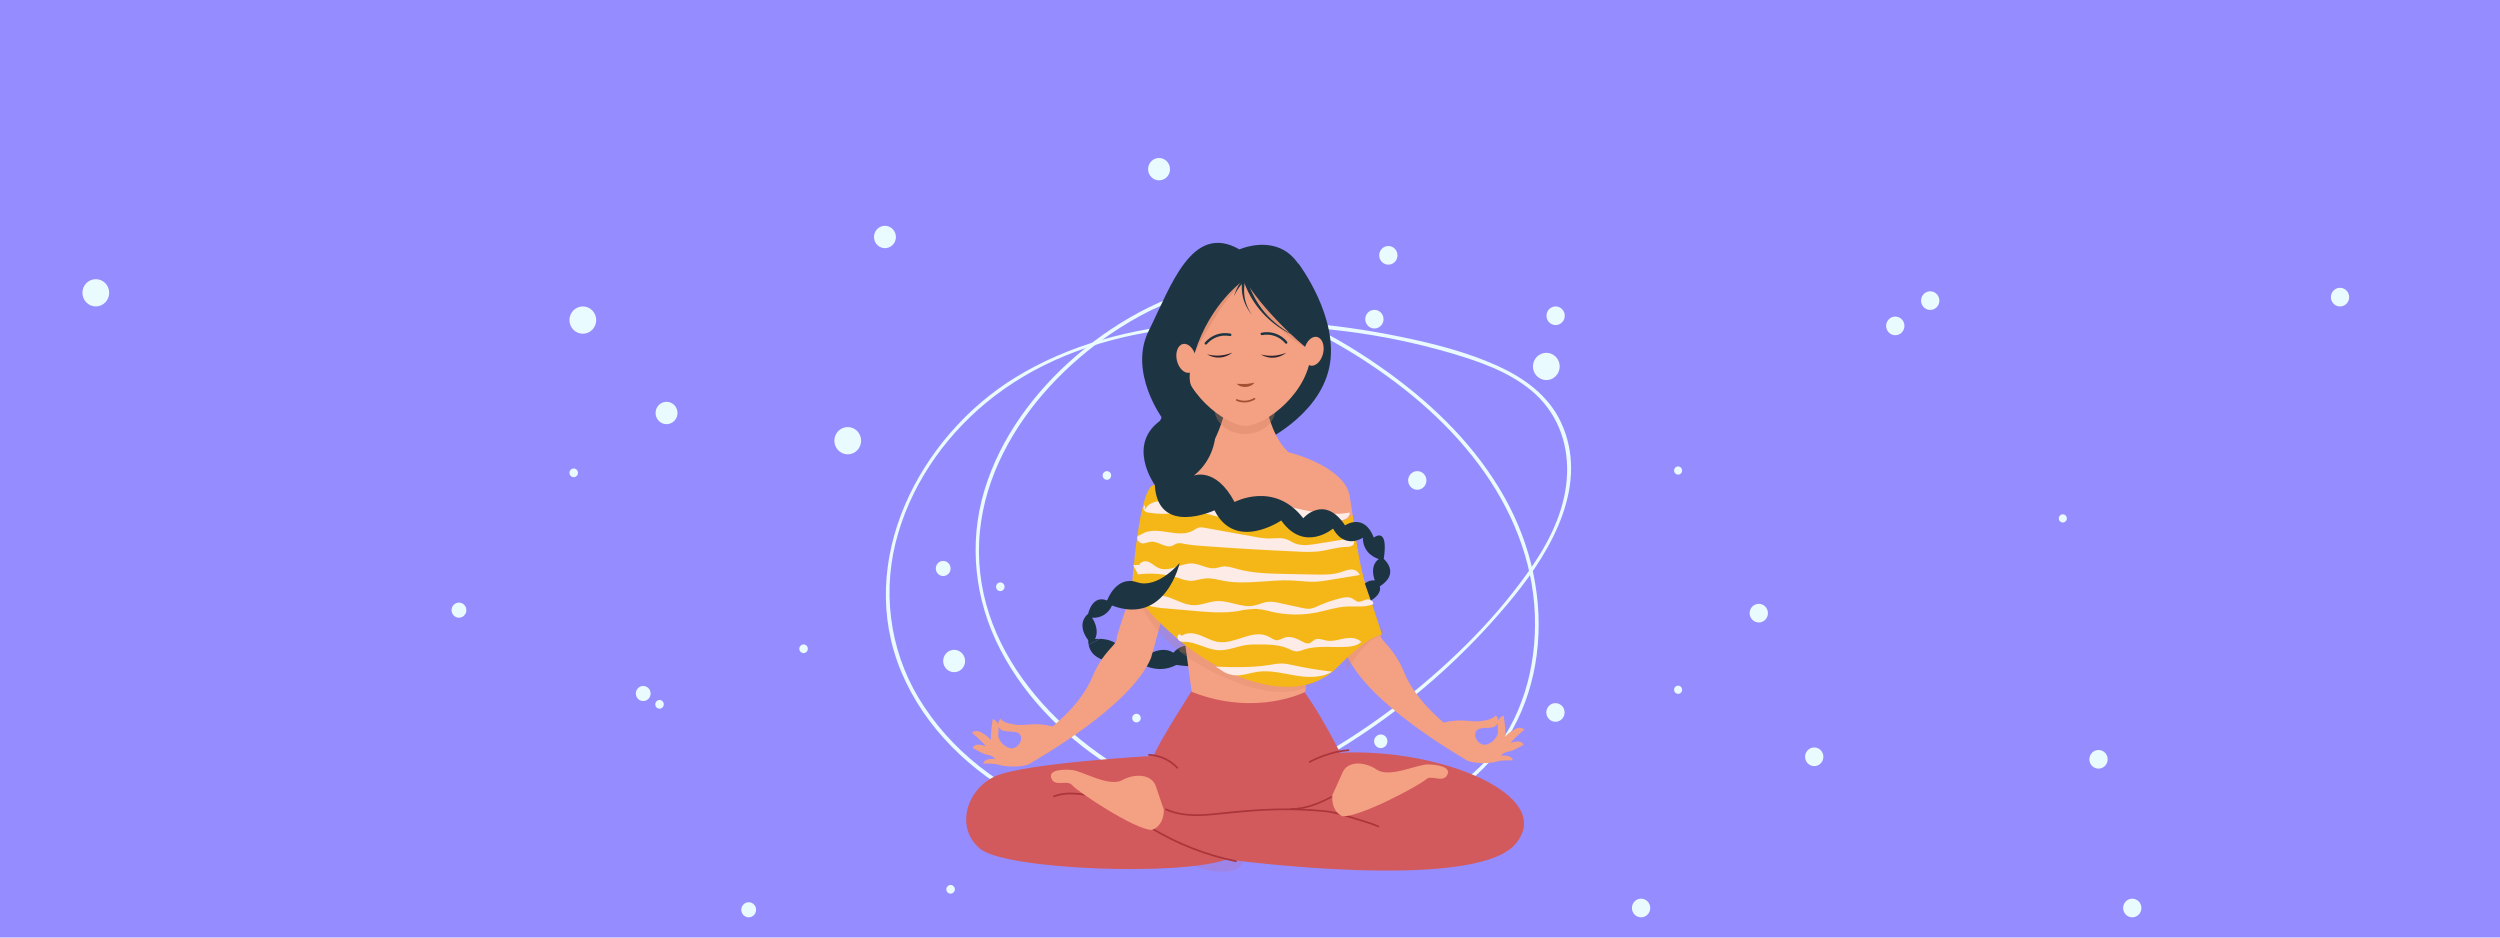 <svg width="360" height="135" viewBox="0 0 360 135" fill="none" xmlns="http://www.w3.org/2000/svg">
<path d="M415.263 -6H-55.047V177.814H415.263V-6Z" fill="#958CFF"/>
<path d="M178.594 41.454C173.995 40.965 169.479 42.267 165.363 44.292C161.624 46.155 158.129 48.489 154.96 51.241C149.014 56.359 144.032 63.006 141.739 70.662C139.447 78.319 140.358 86.444 144.032 93.52C147.868 100.948 154.131 106.897 161.168 111.122C168.909 115.773 177.619 118.491 186.587 119.053C194.767 119.556 203.505 118.222 210.373 113.382C216.633 108.964 220.306 101.891 221.287 94.284C222.302 86.419 220.51 78.516 216.678 71.662C212.607 64.382 206.561 58.433 199.894 53.627C192.643 48.393 184.198 43.792 175.176 43.123C173.006 42.965 170.825 43.066 168.678 43.422C168.332 43.478 168.488 43.996 168.819 43.94C177.997 42.422 187.063 46.097 194.791 50.861C201.627 55.085 208.022 60.313 212.89 66.818C217.606 73.113 220.735 80.583 221.021 88.56C221.29 96.005 219.188 103.718 214.188 109.295C208.643 115.483 200.339 118.095 192.332 118.55C183.655 118.953 175.007 117.264 167.089 113.621C152.978 107.196 139.385 93.393 141.118 76.411C141.919 68.561 145.914 61.376 151.131 55.68C153.788 52.79 156.766 50.225 160.004 48.037C163.661 45.573 167.669 43.419 171.975 42.405C174.143 41.89 176.379 41.744 178.594 41.972C178.939 42.007 178.939 41.472 178.594 41.437V41.454Z" fill="#E9FBFF"/>
<path d="M182.077 120.849C177.378 122.511 172.272 121.771 167.476 120.976C162.875 120.254 158.352 119.092 153.965 117.505C145.703 114.442 138.052 109.302 133.087 101.776C130.803 98.376 129.253 94.52 128.539 90.464C127.825 86.408 127.962 82.243 128.943 78.246C130.894 70.322 135.704 63.232 141.881 58.092C156.071 46.281 176.325 45.471 193.703 47.696C198.779 48.329 203.799 49.362 208.719 50.787C212.834 51.995 217.109 53.431 220.486 56.215C224.049 59.155 225.792 63.443 225.665 68.086C225.52 72.912 223.451 77.366 220.807 81.277C215.862 88.592 209.357 95.031 202.507 100.477C195.603 105.969 188.008 110.494 179.926 113.931C177.986 114.755 176.02 115.513 174.029 116.206C173.711 116.318 173.85 116.836 174.171 116.723C191.3 110.722 206.479 100.03 218.044 85.818C223.531 79.041 228.927 69.624 224.753 60.753C222.954 56.93 219.443 54.417 215.741 52.727C211.298 50.706 206.457 49.478 201.703 48.502C192.035 46.499 181.932 45.686 172.082 46.52C163.022 47.274 153.962 49.576 146.128 54.406C132.365 62.887 123.074 80.809 129.806 96.794C133.207 104.891 139.844 111.168 147.415 115.178C151.666 117.382 156.16 119.058 160.802 120.169C165.522 121.342 170.504 122.306 175.372 122.391C177.696 122.467 180.015 122.125 182.222 121.38C182.54 121.268 182.405 120.75 182.084 120.863L182.077 120.849Z" fill="#E9FBFF"/>
<path d="M138.975 95.186C138.975 95.504 138.882 95.815 138.709 96.079C138.536 96.344 138.289 96.55 138.001 96.672C137.713 96.793 137.395 96.825 137.089 96.763C136.783 96.701 136.502 96.548 136.281 96.323C136.061 96.098 135.91 95.811 135.849 95.499C135.789 95.187 135.82 94.864 135.939 94.57C136.059 94.276 136.261 94.025 136.52 93.848C136.78 93.671 137.085 93.577 137.397 93.577C137.815 93.578 138.216 93.747 138.512 94.049C138.807 94.35 138.974 94.759 138.975 95.186Z" fill="#E9FBFF"/>
<path d="M129.011 34.125C129.011 34.443 128.919 34.754 128.745 35.019C128.572 35.283 128.326 35.489 128.037 35.611C127.749 35.733 127.432 35.765 127.126 35.703C126.819 35.641 126.538 35.487 126.318 35.263C126.097 35.038 125.947 34.751 125.886 34.439C125.825 34.127 125.856 33.803 125.976 33.509C126.095 33.215 126.297 32.964 126.557 32.787C126.816 32.611 127.121 32.516 127.433 32.516C127.852 32.517 128.252 32.687 128.548 32.988C128.844 33.29 129.01 33.699 129.011 34.125Z" fill="#E9FBFF"/>
<path d="M168.482 24.36C168.482 24.678 168.389 24.989 168.216 25.254C168.042 25.518 167.796 25.724 167.508 25.846C167.219 25.968 166.902 26 166.596 25.938C166.29 25.876 166.009 25.722 165.788 25.497C165.567 25.272 165.417 24.986 165.356 24.674C165.295 24.361 165.327 24.038 165.446 23.744C165.565 23.45 165.768 23.199 166.027 23.022C166.287 22.845 166.592 22.751 166.904 22.751C167.322 22.752 167.723 22.922 168.019 23.223C168.314 23.525 168.481 23.933 168.482 24.36Z" fill="#E9FBFF"/>
<path d="M97.56 59.469C97.56 59.787 97.468 60.098 97.294 60.362C97.121 60.627 96.874 60.833 96.586 60.955C96.298 61.077 95.981 61.109 95.674 61.047C95.368 60.984 95.087 60.831 94.867 60.606C94.646 60.381 94.496 60.095 94.435 59.782C94.374 59.47 94.405 59.147 94.524 58.853C94.644 58.559 94.846 58.308 95.106 58.131C95.365 57.954 95.67 57.86 95.982 57.86C96.4 57.861 96.801 58.031 97.097 58.332C97.393 58.634 97.559 59.042 97.56 59.469Z" fill="#E9FBFF"/>
<path d="M136.885 81.86C136.885 82.075 136.823 82.285 136.706 82.463C136.589 82.642 136.422 82.781 136.228 82.863C136.033 82.945 135.819 82.967 135.613 82.925C135.406 82.883 135.217 82.78 135.068 82.628C134.919 82.476 134.817 82.283 134.776 82.072C134.735 81.862 134.756 81.643 134.837 81.445C134.917 81.247 135.054 81.077 135.229 80.958C135.404 80.839 135.61 80.775 135.821 80.775C136.103 80.775 136.373 80.89 136.573 81.094C136.772 81.297 136.885 81.573 136.885 81.86Z" fill="#E9FBFF"/>
<path d="M67.155 87.862C67.155 88.077 67.093 88.286 66.976 88.465C66.859 88.643 66.693 88.783 66.498 88.865C66.303 88.947 66.09 88.968 65.883 88.927C65.676 88.885 65.487 88.781 65.338 88.629C65.189 88.478 65.088 88.284 65.046 88.074C65.005 87.863 65.026 87.645 65.107 87.447C65.188 87.248 65.324 87.079 65.499 86.959C65.674 86.84 65.88 86.776 66.091 86.776C66.373 86.777 66.643 86.892 66.843 87.095C67.042 87.298 67.155 87.574 67.155 87.862Z" fill="#E9FBFF"/>
<path d="M93.688 99.865C93.688 100.079 93.626 100.289 93.508 100.468C93.391 100.646 93.225 100.785 93.031 100.868C92.836 100.95 92.622 100.971 92.416 100.929C92.209 100.888 92.019 100.784 91.87 100.632C91.722 100.481 91.62 100.287 91.579 100.077C91.538 99.866 91.559 99.648 91.64 99.449C91.72 99.251 91.857 99.082 92.032 98.962C92.207 98.843 92.413 98.779 92.623 98.779C92.905 98.78 93.176 98.894 93.375 99.098C93.575 99.301 93.687 99.577 93.688 99.865Z" fill="#E9FBFF"/>
<path d="M108.877 131.007C108.877 131.222 108.815 131.432 108.698 131.61C108.581 131.789 108.415 131.928 108.22 132.01C108.026 132.092 107.812 132.114 107.605 132.072C107.398 132.03 107.209 131.927 107.06 131.775C106.911 131.623 106.81 131.43 106.768 131.219C106.727 131.009 106.749 130.79 106.829 130.592C106.91 130.394 107.046 130.224 107.221 130.105C107.396 129.986 107.602 129.922 107.813 129.922C108.095 129.923 108.365 130.037 108.565 130.24C108.764 130.444 108.877 130.72 108.877 131.007Z" fill="#E9FBFF"/>
<path d="M205.404 69.183C205.404 69.449 205.327 69.708 205.183 69.929C205.038 70.149 204.833 70.321 204.592 70.423C204.352 70.524 204.087 70.551 203.832 70.499C203.577 70.447 203.343 70.32 203.159 70.132C202.975 69.944 202.849 69.705 202.799 69.445C202.748 69.185 202.774 68.915 202.874 68.67C202.973 68.425 203.142 68.216 203.358 68.068C203.574 67.921 203.829 67.842 204.089 67.842C204.262 67.842 204.433 67.876 204.593 67.943C204.753 68.011 204.898 68.109 205.02 68.234C205.142 68.359 205.239 68.507 205.305 68.67C205.371 68.833 205.405 69.007 205.404 69.183Z" fill="#E9FBFF"/>
<path d="M199.228 45.959C199.228 46.225 199.151 46.484 199.006 46.705C198.861 46.925 198.656 47.097 198.416 47.199C198.175 47.3 197.911 47.327 197.656 47.275C197.4 47.223 197.166 47.095 196.982 46.908C196.798 46.72 196.673 46.481 196.622 46.221C196.571 45.961 196.597 45.691 196.697 45.446C196.796 45.201 196.965 44.992 197.181 44.844C197.398 44.697 197.652 44.618 197.912 44.618C198.085 44.618 198.256 44.652 198.416 44.719C198.576 44.786 198.721 44.885 198.843 45.01C198.966 45.135 199.062 45.283 199.128 45.446C199.194 45.608 199.228 45.783 199.228 45.959Z" fill="#E9FBFF"/>
<path d="M242.224 67.754C242.224 67.638 242.19 67.523 242.127 67.426C242.063 67.329 241.973 67.254 241.867 67.209C241.761 67.164 241.645 67.153 241.532 67.175C241.42 67.198 241.317 67.254 241.236 67.337C241.155 67.419 241.1 67.525 241.078 67.639C241.055 67.754 241.067 67.872 241.11 67.98C241.154 68.088 241.229 68.18 241.324 68.245C241.419 68.31 241.531 68.345 241.645 68.345C241.722 68.345 241.797 68.33 241.867 68.3C241.938 68.271 242.001 68.227 242.055 68.172C242.109 68.117 242.152 68.052 242.181 67.981C242.21 67.909 242.225 67.832 242.224 67.754Z" fill="#E9FBFF"/>
<path d="M242.224 99.324C242.224 99.207 242.19 99.093 242.127 98.996C242.063 98.899 241.973 98.823 241.867 98.779C241.761 98.734 241.645 98.722 241.532 98.745C241.42 98.768 241.317 98.824 241.236 98.907C241.155 98.989 241.1 99.094 241.078 99.209C241.055 99.323 241.067 99.442 241.11 99.55C241.154 99.658 241.229 99.75 241.324 99.815C241.419 99.88 241.531 99.915 241.645 99.915C241.722 99.915 241.797 99.9 241.867 99.87C241.938 99.84 242.001 99.797 242.055 99.742C242.109 99.687 242.152 99.622 242.181 99.55C242.21 99.479 242.225 99.402 242.224 99.324Z" fill="#E9FBFF"/>
<path d="M297.623 74.649C297.623 74.532 297.589 74.418 297.526 74.321C297.462 74.224 297.371 74.148 297.266 74.103C297.16 74.059 297.043 74.047 296.931 74.07C296.819 74.093 296.716 74.149 296.635 74.231C296.554 74.314 296.499 74.419 296.476 74.534C296.454 74.648 296.465 74.767 296.509 74.875C296.553 74.983 296.627 75.075 296.722 75.14C296.818 75.205 296.93 75.239 297.044 75.239C297.12 75.24 297.196 75.224 297.266 75.195C297.336 75.165 297.4 75.122 297.454 75.067C297.508 75.012 297.55 74.947 297.579 74.875C297.608 74.803 297.623 74.727 297.623 74.649Z" fill="#E9FBFF"/>
<path d="M225.301 102.593C225.301 102.858 225.224 103.118 225.079 103.338C224.935 103.559 224.729 103.731 224.489 103.832C224.248 103.934 223.984 103.96 223.729 103.909C223.474 103.857 223.239 103.729 223.055 103.542C222.871 103.354 222.746 103.115 222.695 102.855C222.644 102.595 222.67 102.325 222.77 102.08C222.87 101.835 223.038 101.625 223.255 101.478C223.471 101.331 223.725 101.252 223.985 101.252C224.158 101.251 224.33 101.286 224.489 101.353C224.649 101.42 224.794 101.519 224.917 101.644C225.039 101.768 225.136 101.916 225.202 102.079C225.268 102.242 225.301 102.417 225.301 102.593Z" fill="#E9FBFF"/>
<path d="M237.631 130.751C237.631 131.017 237.554 131.276 237.409 131.497C237.265 131.717 237.059 131.889 236.819 131.991C236.578 132.092 236.314 132.119 236.059 132.067C235.804 132.015 235.569 131.887 235.385 131.7C235.201 131.512 235.076 131.273 235.025 131.013C234.975 130.753 235.001 130.483 235.1 130.238C235.2 129.993 235.368 129.784 235.585 129.636C235.801 129.489 236.055 129.41 236.315 129.41C236.488 129.41 236.66 129.444 236.819 129.511C236.979 129.579 237.124 129.677 237.247 129.802C237.369 129.927 237.466 130.075 237.532 130.238C237.598 130.401 237.631 130.575 237.631 130.751Z" fill="#E9FBFF"/>
<path d="M225.324 45.466C225.324 45.731 225.247 45.991 225.103 46.211C224.958 46.432 224.753 46.604 224.512 46.705C224.272 46.807 224.007 46.834 223.752 46.782C223.497 46.73 223.263 46.602 223.079 46.415C222.895 46.227 222.769 45.988 222.719 45.728C222.668 45.468 222.694 45.198 222.793 44.953C222.893 44.708 223.062 44.498 223.278 44.351C223.494 44.204 223.749 44.125 224.009 44.125C224.182 44.124 224.353 44.159 224.513 44.226C224.673 44.293 224.818 44.392 224.94 44.517C225.062 44.641 225.159 44.789 225.225 44.952C225.291 45.115 225.325 45.29 225.324 45.466Z" fill="#E9FBFF"/>
<path d="M279.267 43.289C279.267 43.554 279.19 43.814 279.045 44.034C278.9 44.255 278.695 44.427 278.455 44.528C278.214 44.63 277.95 44.656 277.695 44.605C277.439 44.553 277.205 44.425 277.021 44.237C276.837 44.05 276.712 43.811 276.661 43.551C276.61 43.291 276.636 43.021 276.736 42.776C276.835 42.531 277.004 42.321 277.22 42.174C277.437 42.026 277.691 41.948 277.951 41.948C278.124 41.947 278.295 41.982 278.455 42.049C278.615 42.116 278.76 42.215 278.882 42.34C279.005 42.464 279.102 42.612 279.167 42.775C279.233 42.938 279.267 43.113 279.267 43.289Z" fill="#E9FBFF"/>
<path d="M254.582 88.294C254.582 88.559 254.505 88.819 254.36 89.039C254.216 89.26 254.01 89.431 253.77 89.533C253.53 89.635 253.265 89.661 253.01 89.609C252.755 89.558 252.52 89.43 252.336 89.242C252.152 89.055 252.027 88.816 251.976 88.556C251.926 88.295 251.952 88.026 252.051 87.781C252.151 87.535 252.319 87.326 252.536 87.179C252.752 87.031 253.006 86.953 253.267 86.953C253.44 86.952 253.611 86.987 253.771 87.054C253.93 87.121 254.076 87.22 254.198 87.344C254.32 87.469 254.417 87.617 254.483 87.78C254.549 87.943 254.583 88.118 254.582 88.294Z" fill="#E9FBFF"/>
<path d="M262.565 108.977C262.565 109.243 262.487 109.502 262.343 109.723C262.198 109.943 261.993 110.115 261.752 110.217C261.512 110.318 261.248 110.345 260.992 110.293C260.737 110.241 260.503 110.113 260.319 109.926C260.135 109.738 260.01 109.499 259.959 109.239C259.908 108.979 259.934 108.709 260.034 108.464C260.133 108.219 260.302 108.01 260.518 107.862C260.735 107.715 260.989 107.636 261.249 107.636C261.422 107.636 261.593 107.67 261.753 107.737C261.913 107.805 262.058 107.903 262.18 108.028C262.303 108.153 262.399 108.301 262.465 108.464C262.531 108.627 262.565 108.801 262.565 108.977Z" fill="#E9FBFF"/>
<path d="M308.361 130.751C308.361 131.017 308.284 131.276 308.14 131.497C307.995 131.717 307.79 131.889 307.549 131.991C307.309 132.092 307.044 132.119 306.789 132.067C306.534 132.015 306.3 131.887 306.116 131.7C305.932 131.512 305.807 131.273 305.756 131.013C305.705 130.753 305.731 130.483 305.831 130.238C305.93 129.993 306.099 129.784 306.315 129.636C306.531 129.489 306.786 129.41 307.046 129.41C307.219 129.41 307.39 129.444 307.55 129.511C307.71 129.579 307.855 129.677 307.977 129.802C308.099 129.927 308.196 130.075 308.262 130.238C308.328 130.401 308.362 130.575 308.361 130.751Z" fill="#E9FBFF"/>
<path d="M303.504 109.341C303.504 109.606 303.427 109.865 303.282 110.086C303.138 110.306 302.932 110.478 302.692 110.58C302.452 110.681 302.187 110.708 301.932 110.656C301.677 110.604 301.442 110.477 301.258 110.289C301.074 110.102 300.949 109.863 300.898 109.602C300.848 109.342 300.874 109.073 300.973 108.827C301.073 108.582 301.241 108.373 301.458 108.226C301.674 108.078 301.928 108 302.189 108C302.361 107.999 302.533 108.033 302.692 108.101C302.852 108.168 302.997 108.267 303.12 108.391C303.242 108.516 303.339 108.664 303.405 108.827C303.471 108.99 303.504 109.164 303.504 109.341Z" fill="#E9FBFF"/>
<path d="M338.279 42.786C338.279 43.051 338.202 43.311 338.058 43.531C337.913 43.752 337.708 43.924 337.467 44.025C337.227 44.127 336.962 44.153 336.707 44.102C336.452 44.05 336.218 43.922 336.034 43.734C335.85 43.547 335.724 43.308 335.674 43.048C335.623 42.788 335.649 42.518 335.749 42.273C335.848 42.028 336.017 41.818 336.233 41.671C336.449 41.523 336.704 41.445 336.964 41.445C337.137 41.444 337.308 41.479 337.468 41.546C337.628 41.613 337.773 41.712 337.895 41.837C338.017 41.961 338.114 42.109 338.18 42.272C338.246 42.435 338.28 42.61 338.279 42.786Z" fill="#E9FBFF"/>
<path d="M201.238 36.769C201.238 37.034 201.161 37.293 201.017 37.514C200.872 37.734 200.667 37.906 200.426 38.008C200.186 38.109 199.921 38.136 199.666 38.084C199.411 38.032 199.177 37.904 198.993 37.717C198.809 37.529 198.683 37.29 198.633 37.03C198.582 36.77 198.608 36.5 198.708 36.255C198.807 36.01 198.976 35.801 199.192 35.653C199.408 35.506 199.663 35.427 199.923 35.427C200.096 35.427 200.267 35.461 200.427 35.528C200.587 35.596 200.732 35.694 200.854 35.819C200.976 35.944 201.073 36.092 201.139 36.255C201.205 36.418 201.239 36.592 201.238 36.769Z" fill="#E9FBFF"/>
<path d="M274.236 46.929C274.236 47.194 274.159 47.454 274.015 47.674C273.87 47.895 273.665 48.067 273.424 48.168C273.184 48.27 272.919 48.296 272.664 48.245C272.409 48.193 272.175 48.065 271.991 47.877C271.807 47.69 271.682 47.451 271.631 47.191C271.58 46.931 271.606 46.661 271.706 46.416C271.805 46.171 271.974 45.961 272.19 45.814C272.406 45.667 272.661 45.588 272.921 45.588C273.094 45.587 273.265 45.622 273.425 45.689C273.585 45.756 273.73 45.855 273.852 45.98C273.974 46.104 274.071 46.252 274.137 46.415C274.203 46.578 274.237 46.753 274.236 46.929Z" fill="#E9FBFF"/>
<path d="M160.007 68.469C160.007 68.593 159.971 68.714 159.904 68.817C159.836 68.92 159.74 69 159.628 69.048C159.516 69.095 159.392 69.108 159.273 69.084C159.154 69.059 159.044 69 158.958 68.912C158.872 68.824 158.814 68.713 158.79 68.591C158.766 68.47 158.778 68.344 158.825 68.229C158.871 68.115 158.95 68.017 159.051 67.948C159.152 67.879 159.271 67.842 159.393 67.842C159.556 67.842 159.712 67.908 159.827 68.026C159.943 68.143 160.007 68.303 160.007 68.469Z" fill="#E9FBFF"/>
<path d="M164.266 103.406C164.266 103.53 164.23 103.651 164.163 103.755C164.095 103.858 163.999 103.938 163.887 103.985C163.775 104.033 163.651 104.045 163.532 104.021C163.413 103.997 163.303 103.937 163.217 103.849C163.131 103.762 163.073 103.65 163.049 103.529C163.025 103.407 163.037 103.281 163.084 103.167C163.13 103.052 163.209 102.954 163.31 102.885C163.411 102.817 163.53 102.78 163.652 102.78C163.815 102.78 163.971 102.846 164.086 102.963C164.202 103.081 164.266 103.24 164.266 103.406Z" fill="#E9FBFF"/>
<path d="M144.66 84.496C144.66 84.62 144.624 84.741 144.556 84.844C144.489 84.947 144.393 85.028 144.28 85.075C144.168 85.123 144.045 85.135 143.925 85.111C143.806 85.087 143.697 85.027 143.611 84.939C143.525 84.852 143.466 84.74 143.442 84.618C143.419 84.497 143.431 84.371 143.477 84.256C143.524 84.142 143.603 84.044 143.704 83.975C143.805 83.906 143.924 83.87 144.045 83.87C144.208 83.87 144.365 83.936 144.48 84.053C144.595 84.171 144.66 84.33 144.66 84.496Z" fill="#E9FBFF"/>
<path d="M116.329 93.421C116.329 93.546 116.293 93.667 116.225 93.77C116.158 93.873 116.062 93.953 115.949 94.001C115.837 94.048 115.714 94.06 115.594 94.036C115.475 94.012 115.366 93.952 115.28 93.865C115.194 93.777 115.135 93.665 115.111 93.544C115.088 93.422 115.1 93.296 115.146 93.182C115.193 93.067 115.272 92.969 115.373 92.9C115.474 92.832 115.593 92.795 115.714 92.795C115.877 92.795 116.034 92.861 116.149 92.978C116.264 93.096 116.329 93.255 116.329 93.421Z" fill="#E9FBFF"/>
<path d="M137.497 128.063C137.497 128.187 137.461 128.308 137.394 128.411C137.326 128.514 137.23 128.594 137.118 128.642C137.006 128.689 136.882 128.701 136.763 128.677C136.644 128.653 136.534 128.593 136.448 128.506C136.362 128.418 136.304 128.306 136.28 128.185C136.256 128.063 136.268 127.937 136.315 127.823C136.361 127.708 136.44 127.61 136.541 127.542C136.642 127.473 136.761 127.436 136.883 127.436C137.046 127.436 137.202 127.502 137.317 127.62C137.433 127.737 137.497 127.896 137.497 128.063Z" fill="#E9FBFF"/>
<path d="M95.585 101.423C95.585 101.547 95.549 101.669 95.481 101.772C95.413 101.875 95.318 101.955 95.205 102.002C95.093 102.05 94.969 102.062 94.85 102.038C94.731 102.014 94.621 101.954 94.535 101.867C94.45 101.779 94.391 101.667 94.367 101.546C94.344 101.424 94.356 101.298 94.402 101.184C94.449 101.069 94.528 100.971 94.629 100.902C94.73 100.834 94.849 100.797 94.97 100.797C95.133 100.797 95.289 100.863 95.405 100.98C95.52 101.098 95.585 101.257 95.585 101.423Z" fill="#E9FBFF"/>
<path d="M83.229 68.088C83.229 68.212 83.193 68.333 83.126 68.436C83.058 68.539 82.962 68.62 82.85 68.667C82.737 68.714 82.614 68.727 82.495 68.703C82.376 68.678 82.266 68.619 82.18 68.531C82.094 68.444 82.035 68.332 82.012 68.21C81.988 68.089 82 67.963 82.047 67.848C82.093 67.734 82.172 67.636 82.273 67.567C82.374 67.498 82.493 67.461 82.615 67.461C82.778 67.461 82.934 67.527 83.049 67.645C83.164 67.763 83.229 67.922 83.229 68.088Z" fill="#E9FBFF"/>
<path d="M199.793 106.749C199.793 106.943 199.736 107.133 199.629 107.294C199.523 107.455 199.372 107.58 199.196 107.654C199.02 107.728 198.827 107.747 198.64 107.708C198.453 107.67 198.282 107.576 198.148 107.439C198.013 107.301 197.922 107.126 197.885 106.936C197.848 106.745 197.867 106.548 197.94 106.369C198.013 106.189 198.137 106.036 198.295 105.928C198.454 105.821 198.64 105.763 198.83 105.763C198.957 105.763 199.082 105.789 199.199 105.838C199.317 105.888 199.423 105.961 199.512 106.052C199.602 106.144 199.673 106.252 199.721 106.372C199.769 106.492 199.794 106.62 199.793 106.749Z" fill="#E9FBFF"/>
<path d="M199.793 112.967C199.793 113.161 199.737 113.351 199.631 113.512C199.525 113.674 199.375 113.8 199.199 113.874C199.023 113.948 198.829 113.968 198.642 113.93C198.455 113.892 198.284 113.798 198.149 113.661C198.014 113.524 197.922 113.349 197.885 113.158C197.848 112.968 197.867 112.77 197.94 112.591C198.013 112.411 198.136 112.258 198.295 112.15C198.453 112.042 198.639 111.984 198.83 111.984C199.085 111.984 199.331 112.088 199.511 112.272C199.692 112.456 199.793 112.706 199.793 112.967Z" fill="#E9FBFF"/>
<path d="M222.671 54.733C223.735 54.733 224.597 53.854 224.597 52.769C224.597 51.684 223.735 50.805 222.671 50.805C221.607 50.805 220.744 51.684 220.744 52.769C220.744 53.854 221.607 54.733 222.671 54.733Z" fill="#E9FBFF"/>
<path d="M122.073 65.425C123.137 65.425 124 64.546 124 63.461C124 62.376 123.137 61.497 122.073 61.497C121.009 61.497 120.146 62.376 120.146 63.461C120.146 64.546 121.009 65.425 122.073 65.425Z" fill="#E9FBFF"/>
<path d="M83.927 48.056C84.991 48.056 85.853 47.177 85.853 46.092C85.853 45.007 84.991 44.127 83.927 44.127C82.863 44.127 82 45.007 82 46.092C82 47.177 82.863 48.056 83.927 48.056Z" fill="#E9FBFF"/>
<path d="M13.796 44.127C14.86 44.127 15.723 43.248 15.723 42.163C15.723 41.078 14.86 40.199 13.796 40.199C12.732 40.199 11.869 41.078 11.869 42.163C11.869 43.248 12.732 44.127 13.796 44.127Z" fill="#E9FBFF"/>
<path d="M160.138 95.241L161.716 93.924C161.025 92.287 159.326 92.013 158.377 91.995L156.761 92.851C157.23 95.237 160.138 95.241 160.138 95.241Z" fill="#1D3542"/>
<path d="M173.259 93.559C173.259 93.559 170.676 91.954 168.957 93.999C168.957 93.999 167.379 92.682 164.655 94.731L163.653 95.168C163.653 95.168 166.378 97.361 169.388 95.752C169.388 95.752 174.119 96.484 174.264 95.168C174.319 94.821 174.247 94.465 174.062 94.168C173.877 93.871 173.591 93.655 173.259 93.559Z" fill="#1D3542"/>
<path d="M181.505 63.812C181.505 63.812 189.819 60.157 191.397 52.993C192.975 45.83 186.971 37.937 186.971 37.937C186.971 37.937 162.021 59.717 167.47 64.251C170.28 66.589 181.522 65.565 181.522 65.565" fill="#1D3542"/>
<g style="mix-blend-mode:multiply" opacity="0.22">
<path d="M171.606 55.772C171.606 55.772 174.33 62.788 179.35 62.496C184.37 62.203 187.899 55.677 188.213 52.361C188.528 49.044 171.033 52.118 171.606 55.772Z" fill="#1D3542"/>
</g>
<path d="M171.893 99.043C171.893 99.043 166.445 107.52 166.158 108.837C166.158 108.837 147.662 109.861 143.37 111.759C139.078 113.656 137.5 119.363 141.219 122.285C144.938 125.206 169.749 126.231 176.634 123.749C176.634 123.749 212.197 128.572 218.211 121.556C224.226 114.54 207.315 107.668 192.979 108.397C192.979 108.397 187.959 98.311 185.234 96.994C182.51 95.678 171.893 99.043 171.893 99.043Z" fill="#D25A5C"/>
<g style="mix-blend-mode:multiply" opacity="0.15">
<path d="M179.009 124.04C174.135 123.431 169.479 121.618 165.447 118.759C165.447 118.759 169.459 124.459 174.048 125.335C178.636 126.212 179.009 124.04 179.009 124.04Z" fill="#D25A5C"/>
</g>
<g style="mix-blend-mode:multiply" opacity="0.23">
<path d="M151.967 112.197C151.694 112.504 150.24 113.222 151.68 113.806C153.12 114.391 161.002 118.777 163.008 118.193C165.015 117.608 153.403 110.589 151.967 112.197Z" fill="#D25A5C"/>
</g>
<g style="mix-blend-mode:multiply" opacity="0.23">
<path d="M194.385 117.447C194.692 117.468 200.859 115.859 203.583 114.69C206.307 113.522 206.88 112.645 207.595 112.645C208.31 112.645 208.168 111.181 206.162 111.328C204.156 111.476 195.838 115.13 195.838 115.13L194.385 117.658" fill="#D25A5C"/>
</g>
<g style="mix-blend-mode:multiply" opacity="0.15">
<path d="M192.401 113.807C192.401 113.807 185.803 115.268 184.805 115.123C183.807 114.979 186.811 108.688 193.838 108.104C193.838 108.104 186.956 107.96 182.368 113.222C177.779 118.485 173.908 111.906 171.039 110.445C171.039 110.445 175.649 116.37 175.852 117.134C175.852 117.134 182.989 116.197 185.043 116.539C185.043 116.539 190.254 116.584 192.76 113.722L192.401 113.807Z" fill="#D25A5C"/>
</g>
<path d="M167.826 116.648C169.936 117.609 172.26 117.602 174.521 117.394C177.066 117.165 179.597 116.848 182.152 116.732C184.742 116.604 187.339 116.646 189.924 116.859C190.702 116.905 191.475 117.012 192.237 117.179C192.928 117.348 193.591 117.531 194.264 117.746C195.669 118.165 197.095 118.577 198.462 119.115C198.611 119.175 198.673 118.932 198.528 118.876C197.354 118.411 196.132 118.052 194.923 117.683C193.735 117.259 192.513 116.945 191.27 116.743C186.181 116.155 181.054 116.433 175.978 116.996C173.306 117.292 170.475 117.584 167.951 116.429C167.806 116.366 167.681 116.581 167.826 116.648Z" fill="#AA353B"/>
<path d="M165.835 119.429C169.59 121.672 173.684 123.263 177.951 124.136C178.103 124.167 178.168 123.925 178.016 123.893C173.771 123.022 169.697 121.438 165.959 119.207C165.932 119.19 165.898 119.186 165.867 119.194C165.835 119.202 165.808 119.223 165.792 119.251C165.776 119.28 165.771 119.314 165.779 119.346C165.787 119.378 165.807 119.405 165.835 119.422V119.429Z" fill="#AA353B"/>
<path d="M158.462 114.828C156.263 114.268 153.922 113.74 151.716 114.56C151.567 114.616 151.633 114.859 151.781 114.803C153.946 113.997 156.239 114.521 158.397 115.067C158.428 115.076 158.461 115.072 158.489 115.056C158.517 115.039 158.538 115.013 158.547 114.981C158.556 114.949 158.552 114.915 158.536 114.886C158.52 114.858 158.493 114.837 158.462 114.828Z" fill="#AA353B"/>
<g style="mix-blend-mode:multiply" opacity="0.49">
<g style="mix-blend-mode:multiply" opacity="0.49">
<path d="M175.596 116.967L173.2 113.447L175.596 116.967Z" fill="#D25A5C"/>
</g>
</g>
<path d="M194.192 107.907C193.205 107.973 192.229 108.165 191.288 108.477C190.332 108.759 189.406 109.14 188.526 109.614C188.385 109.692 188.526 109.906 188.647 109.829C189.504 109.367 190.405 108.996 191.337 108.72C192.256 108.413 193.21 108.224 194.175 108.157C194.33 108.157 194.33 107.9 194.175 107.907H194.192Z" fill="#AA353B"/>
<path d="M165.447 108.822C166.967 108.886 168.405 109.544 169.462 110.66C169.573 110.78 169.745 110.6 169.638 110.484C168.535 109.32 167.033 108.636 165.447 108.572C165.288 108.572 165.288 108.819 165.447 108.822Z" fill="#AA353B"/>
<path d="M191.637 114.672C189.821 115.623 187.947 116.358 185.878 116.383C185.845 116.383 185.814 116.396 185.79 116.42C185.767 116.444 185.754 116.476 185.754 116.51C185.754 116.543 185.767 116.576 185.79 116.599C185.814 116.623 185.845 116.637 185.878 116.637C187.988 116.608 189.904 115.859 191.748 114.876C191.886 114.802 191.748 114.584 191.624 114.658L191.637 114.672Z" fill="#AA353B"/>
<path d="M165.683 70.423C165.683 70.715 165.075 72.792 164.464 78.238C163.853 83.684 160.749 91.147 160.79 92.024C160.832 92.9 158.857 93.724 157.306 97.456C155.756 101.187 152.431 103.834 151.606 104.605C150.43 104.302 149.211 104.211 148.005 104.338C146.151 104.574 144.404 104.07 144.093 103.5C144.093 103.5 143.268 104.271 144.017 104.968C144.766 105.665 146.458 105 146.928 105.855C147.397 106.71 146.313 108.08 145.288 107.689C144.938 107.567 144.62 107.365 144.359 107.098C144.099 106.832 143.901 106.507 143.782 106.151C143.62 105.718 144.255 103.933 142.947 103.556C142.947 103.556 142.556 105.989 142.726 106.566C142.726 106.566 140.913 104.605 139.963 105.51C139.963 105.51 141.755 107.034 141.921 107.467C141.921 107.467 140.454 106.806 140.064 107.7C140.064 107.7 141.393 108.516 141.973 108.633C142.553 108.749 142.991 108.879 143.295 109.301C143.295 109.301 141.707 109.087 141.603 109.97C141.603 109.97 143.181 109.893 143.91 110.153C144.638 110.414 147.363 110.572 148.35 109.939C149.338 109.305 162.758 101.789 165.738 94.769C165.738 94.769 169.329 82.304 169.339 79.379" fill="#F4A082"/>
<g style="mix-blend-mode:multiply" opacity="0.21">
<path d="M163.008 85.009C163.008 85.009 166.019 91.296 169.89 93.781C173.76 96.267 168.025 80.478 163.008 85.009Z" fill="#D18161"/>
</g>
<path d="M194.261 70.98C194.261 71.272 194.606 72.135 195.186 77.584C195.766 83.034 198.808 90.518 198.763 91.394C198.718 92.271 200.679 93.112 202.216 96.855C203.752 100.597 207.05 103.272 207.864 104.047C209.042 103.75 210.261 103.669 211.466 103.807C213.32 104.057 215.07 103.568 215.388 102.997C215.388 102.997 216.206 103.775 215.454 104.465C214.701 105.155 213.012 104.465 212.536 105.331C212.06 106.197 213.133 107.56 214.159 107.176C214.51 107.057 214.829 106.857 215.093 106.592C215.356 106.327 215.556 106.004 215.678 105.648C215.844 105.219 215.219 103.427 216.531 103.061C216.531 103.061 216.907 105.497 216.731 106.074C216.731 106.074 218.558 104.124 219.514 105.057C219.514 105.057 217.712 106.567 217.542 106.997C217.542 106.997 219.013 106.345 219.397 107.246C219.397 107.246 218.064 108.049 217.48 108.165C216.897 108.281 216.465 108.401 216.154 108.824C216.154 108.824 217.746 108.619 217.843 109.503C217.843 109.503 216.268 109.415 215.536 109.668C214.804 109.922 212.084 110.063 211.096 109.422C210.109 108.781 196.747 101.167 193.833 94.123C193.833 94.123 190.328 81.632 190.342 78.704" fill="#F4A082"/>
<g style="mix-blend-mode:multiply" opacity="0.21">
<path d="M193.833 96.702C193.833 96.702 196.557 92.024 198.995 91.422C201.433 90.82 192.542 85.592 193.833 96.702Z" fill="#D18161"/>
</g>
<path d="M171.607 99.628L168.883 79.745L165.472 71.543C165.472 71.543 164.809 69.466 172.467 65.713C180.215 61.918 193.832 66.442 194.33 71.444C194.882 76.954 190.963 78.724 190.963 78.724L187.952 99.628C187.952 99.628 180.929 103.282 171.607 99.628Z" fill="#F4A082"/>
<g style="mix-blend-mode:multiply" opacity="0.21">
<path d="M169.888 93.78C169.847 94.104 183.109 103.126 189.472 98.159C195.835 93.192 171.179 83.254 169.888 93.78Z" fill="#D18161"/>
</g>
<path d="M173.285 65.698C173.046 66.427 177.324 61.178 176.92 53.585H181.754C181.754 53.585 181.754 63.037 186.66 65.984C186.664 65.977 178.954 73.271 173.285 65.698Z" fill="#F4A082"/>
<g style="mix-blend-mode:multiply" opacity="0.34">
<path d="M179.279 62.495C181.695 62.495 183.654 60.892 183.654 58.915C183.654 56.938 181.695 55.335 179.279 55.335C176.863 55.335 174.905 56.938 174.905 58.915C174.905 60.892 176.863 62.495 179.279 62.495Z" fill="#D18161"/>
</g>
<path d="M167.594 116.585C167.594 116.585 167.017 114.977 166.444 113.223C165.871 111.47 163.433 111.322 161.572 112.347C159.711 113.371 155.834 111.03 154.401 110.882C152.968 110.735 150.948 110.882 151.39 112.051C151.894 113.421 153.686 112.199 154.401 113.076C155.116 113.952 163.433 119.507 165.871 119.507C165.871 119.507 167.594 119.071 167.594 116.585Z" fill="#F4A082"/>
<path d="M191.871 114.462C191.871 114.462 192.596 112.92 193.331 111.231C194.067 109.541 196.508 109.632 198.265 110.836C200.023 112.04 204.1 110.09 205.54 110.083C206.98 110.076 208.965 110.435 208.427 111.544C207.795 112.857 206.131 111.463 205.319 112.248C204.508 113.033 195.721 117.764 193.293 117.528C193.307 117.543 191.636 116.937 191.871 114.462Z" fill="#F4A082"/>
<path d="M166.279 69.821C166.452 69.821 190.276 78.773 194.778 74.144C194.778 74.144 195.679 81.565 196.698 84.423C197.847 87.641 198.994 91.295 198.994 91.439C198.994 91.439 197.416 91.147 192.541 96.118C185.949 102.838 171.669 96.738 162.964 84.951C162.964 84.951 163.959 69.694 166.279 69.821Z" fill="#F5B717"/>
<path d="M164.403 76.911C166.655 75.545 169.611 77.685 171.874 76.362C172.116 76.187 172.375 76.052 172.645 75.96C172.897 75.917 173.153 75.926 173.402 75.989L180.707 77.305C181.358 77.443 182.017 77.523 182.677 77.544C183.544 77.544 184.437 77.358 185.264 77.661C185.655 77.802 186.013 78.051 186.39 78.217C187.401 78.646 188.521 78.484 189.591 78.315L193.956 77.611C194.37 77.544 194.953 77.611 194.984 78.104C195.015 78.597 194.387 78.759 193.937 78.759C192.594 78.759 191.285 79.224 189.951 79.393C188.986 79.486 188.018 79.5 187.052 79.435C182.411 79.233 177.771 78.961 173.132 78.618C172.237 78.57 171.345 78.466 170.458 78.305C170.148 78.212 169.827 78.194 169.512 78.252C169.256 78.326 169.031 78.509 168.778 78.604C167.801 78.956 166.807 77.932 165.794 78.009C165.341 78.041 164.907 78.294 164.457 78.245C164.007 78.196 163.562 77.597 163.84 77.189" fill="#FCEBE6"/>
<path d="M164.009 81.54C164.109 80.917 164.818 80.695 165.34 80.889C165.861 81.083 166.279 81.53 166.786 81.766C168.341 82.491 170.032 81.062 171.703 81.143C172.834 81.206 173.907 81.977 175.029 81.815C175.359 81.766 175.681 81.639 176.01 81.59C176.712 81.481 177.396 81.727 178.098 81.917C180.359 82.547 182.71 82.6 185.027 82.646L189.298 82.734C190.581 82.758 191.887 82.783 193.126 82.382C193.594 82.181 194.08 82.053 194.572 81.998C195.069 81.998 195.612 82.262 195.789 82.804L191.496 83.508C190.8 83.624 190.11 83.741 189.4 83.769C188.328 83.811 187.261 83.649 186.188 83.593C182.862 83.413 179.514 84.251 176.227 83.646C175.365 83.484 174.5 83.223 173.627 83.293C172.876 83.353 172.141 83.646 171.39 83.646C170.832 83.586 170.28 83.452 169.744 83.244C167.832 82.644 165.853 82.464 163.893 82.713L163.178 81.385L164.045 81.34" fill="#FCEBE6"/>
<path d="M165.077 86.265C166.068 85.487 167.38 85.677 168.513 86.092C169.646 86.508 170.759 87.148 171.943 87.148C173.054 87.148 174.116 86.624 175.233 86.557C176.995 86.448 178.728 87.525 180.477 87.219C181.213 87.092 181.917 86.722 182.65 86.656C183.197 86.633 183.744 86.695 184.28 86.842L187.539 87.546C187.873 87.636 188.214 87.677 188.555 87.669C188.993 87.603 189.422 87.461 189.832 87.247C190.879 86.781 191.951 86.411 193.039 86.141C193.626 85.997 194.27 85.888 194.805 86.219C194.998 86.374 195.201 86.504 195.413 86.61C195.845 86.765 196.288 86.465 196.728 86.346C197.168 86.226 197.782 86.455 197.76 86.993C196.516 87.525 195.147 87.257 193.83 87.346C192.428 87.427 191.067 87.898 189.685 88.18C187.519 88.619 185.312 88.593 183.153 88.102C182.422 87.894 181.68 87.751 180.934 87.676C180.045 87.692 179.159 87.799 178.283 87.993C176.083 88.345 173.85 88.138 171.636 87.94L167.997 87.62C167.056 87.57 166.12 87.424 165.197 87.184C164.998 87.152 164.815 87.027 164.683 86.832C164.657 86.782 164.641 86.725 164.636 86.665C164.632 86.606 164.639 86.545 164.657 86.49C164.676 86.435 164.705 86.387 164.742 86.351C164.779 86.314 164.822 86.291 164.868 86.282" fill="#FCEBE6"/>
<path d="M170.304 91.472C171.101 91.007 172.035 91.177 172.873 91.5C173.71 91.824 174.517 92.299 175.388 92.437C177.857 92.831 180.422 90.469 182.718 91.687C183.121 91.898 183.512 92.222 183.948 92.197C184.27 92.129 184.585 92.01 184.888 91.845C185.784 91.493 186.736 91.962 187.602 92.412C187.913 92.624 188.265 92.695 188.608 92.616C188.839 92.477 189.064 92.316 189.279 92.134C189.808 91.824 190.415 92.134 190.99 92.24C191.843 92.401 192.701 92.109 193.543 91.951C194.386 91.793 195.33 91.782 196.035 92.423C195.524 92.926 194.835 93.06 194.184 93.127C192.016 93.313 189.792 92.859 187.691 93.567C187.36 93.71 187.017 93.79 186.67 93.806C186.295 93.752 185.928 93.626 185.58 93.43C184.227 92.824 182.759 92.806 181.324 92.799C180.731 92.799 180.136 92.799 179.537 92.87C178.171 93.056 176.84 93.697 175.469 93.63C173.812 93.549 172.257 92.444 170.598 92.423C170.359 92.447 170.118 92.411 169.888 92.317C169.669 92.194 169.49 91.877 169.569 91.592C169.648 91.307 170.054 91.264 170.103 91.56" fill="#FCEBE6"/>
<path d="M164.818 73.479C165.283 72.469 166.392 72.092 167.369 72.194C168.346 72.296 169.265 72.764 170.22 73.025C171.214 73.296 172.238 73.341 173.245 73.158C173.773 73.006 174.315 72.95 174.855 72.99C175.37 73.081 175.832 73.398 176.33 73.57C178.099 74.172 179.898 72.866 181.721 72.571C182.945 72.373 184.184 72.637 185.397 72.923C188.358 73.595 191.385 74.331 194.372 73.81C194.355 74.665 193.4 74.961 192.67 74.989C189.787 75.104 186.901 74.987 184.029 74.637C182.59 74.461 181.146 74.229 179.701 74.327C178.691 74.398 177.684 74.633 176.657 74.584C174.949 74.507 173.319 73.637 171.612 73.602C170.734 73.639 169.859 73.739 168.991 73.901C167.799 74.052 166.597 74.025 165.41 73.82C165.164 73.811 164.928 73.695 164.743 73.489C164.585 73.264 164.646 72.835 164.892 72.785" fill="#FCEBE6"/>
<path d="M175.03 96.002C177.652 96.083 180.287 96.167 182.888 95.738C183.465 95.617 184.048 95.549 184.633 95.537C185.148 95.57 185.66 95.652 186.166 95.78C188.043 96.191 189.934 96.504 191.838 96.72C190.197 97.67 188.28 97.568 186.478 97.262C184.676 96.956 182.858 96.477 181.051 96.741C180.01 96.896 178.986 97.301 177.934 97.251C177.134 97.217 176.354 96.917 175.667 96.379" fill="#FCEBE6"/>
<path d="M188.779 50.382C188.779 56.426 182.146 61.326 179.353 61.326C176.56 61.326 169.927 56.426 169.927 50.382C169.927 44.337 173.97 36.769 179.177 36.769C184.384 36.769 188.779 44.337 188.779 50.382Z" fill="#F4A082"/>
<g style="mix-blend-mode:multiply" opacity="0.18">
<path d="M179.111 39.999C179.111 39.999 182.498 47.286 187.933 49.933L181.186 39.805L177.153 38.922C177.153 38.922 171.173 48.047 172.04 50.803C172.04 50.803 176.995 41.02 180.164 40.045C183.334 39.07 178.438 38.605 178.438 38.605" fill="#A05940"/>
</g>
<path d="M179.207 40.276C179.207 40.276 174.332 43.494 172.039 50.802C172.039 50.802 170.748 54.02 171.608 55.773C172.468 57.526 175.751 59.867 175.061 62.06C175.036 63.304 174.74 64.527 174.195 65.639C173.649 66.752 172.866 67.726 171.905 68.492C171.905 68.492 175.061 67.175 177.774 72.29C177.774 72.29 183.509 69.221 187.667 74.631C187.667 74.631 190.677 71.111 193.688 75.656C193.688 75.656 196.412 73.755 197.831 77.416C197.831 77.416 199.979 75.656 199.264 80.486C199.264 80.486 201.702 82.531 198.691 84.432C198.691 84.432 199.119 85.456 197.4 86.477L196.54 84.013C196.947 83.689 197.458 83.532 197.973 83.573C197.973 83.573 197.113 81.528 198.546 80.503C198.546 80.503 196.253 79.919 196.253 77.433C196.253 77.433 193.671 79.194 191.951 76.117C191.951 76.117 187.808 79.637 184.497 74.948C184.497 74.948 177.899 79.479 174.888 73.487C174.888 73.487 166.715 77.286 166.287 69.83C166.287 69.83 161.985 63.845 167.434 60.325C167.434 60.325 162.43 53.58 165.427 47.609C168.58 41.322 171.591 31.965 178.475 35.911C178.475 35.911 190.518 30.504 188.796 50.679C188.813 50.658 182.791 45.986 179.207 40.276Z" fill="#1D3542"/>
<path d="M172.155 51.265C172.432 52.402 172.052 53.472 171.313 53.659C170.574 53.846 169.752 53.071 169.479 51.938C169.207 50.804 169.583 49.73 170.322 49.544C171.061 49.357 171.883 50.135 172.155 51.265Z" fill="#F4A082"/>
<path d="M187.84 50.248C187.567 51.382 187.943 52.455 188.682 52.638C189.421 52.821 190.243 52.054 190.519 50.917C190.795 49.78 190.412 48.71 189.673 48.526C188.934 48.343 188.112 49.111 187.84 50.248Z" fill="#F4A082"/>
<path d="M163.722 83.839C160.711 82.815 159.423 86.469 159.423 86.469C157.272 85.592 156.699 88.37 156.699 88.37C154.835 89.979 156.699 92.172 156.699 92.172C156.699 92.4 156.72 92.627 156.761 92.851L158.377 91.996C158.147 91.987 157.916 91.997 157.687 92.024C158.405 90.563 157.259 88.954 157.259 88.954C157.857 89.005 158.456 88.863 158.971 88.547C159.485 88.231 159.889 87.758 160.124 87.194C167.869 90.12 169.875 81.055 169.875 81.055C169.875 81.055 166.733 84.864 163.722 83.839Z" fill="#1D3542"/>
<path d="M173.8 51.015C174.407 51.174 175.035 51.234 175.661 51.195C176.286 51.145 176.899 50.998 177.48 50.758C176.969 51.187 176.34 51.441 175.68 51.487C175.021 51.533 174.363 51.368 173.8 51.015Z" fill="#2E2430"/>
<path d="M178.063 57.729C178.489 57.905 178.949 57.98 179.407 57.946C179.866 57.912 180.311 57.772 180.707 57.535C180.736 57.518 180.756 57.49 180.764 57.457C180.772 57.424 180.767 57.39 180.751 57.361C180.734 57.332 180.706 57.311 180.674 57.303C180.642 57.294 180.608 57.3 180.58 57.317C180.212 57.537 179.8 57.666 179.375 57.695C178.95 57.724 178.524 57.651 178.132 57.482C177.983 57.422 177.918 57.669 178.063 57.729Z" fill="#A34F31"/>
<path d="M178.094 55.268C178.332 55.268 178.546 55.289 178.757 55.289C178.968 55.289 179.171 55.289 179.375 55.289C179.579 55.289 179.779 55.254 179.986 55.219C180.193 55.184 180.404 55.145 180.639 55.106C180.494 55.298 180.306 55.45 180.09 55.55C179.655 55.749 179.165 55.783 178.709 55.645C178.476 55.575 178.264 55.445 178.094 55.268Z" fill="#A34F31"/>
<path d="M181.55 51.041C182.157 51.199 182.785 51.26 183.411 51.22C184.035 51.171 184.649 51.024 185.23 50.784C184.718 51.209 184.089 51.463 183.43 51.509C182.771 51.555 182.114 51.391 181.55 51.041Z" fill="#2E2430"/>
<path d="M173.756 49.583C174.161 49.098 174.685 48.733 175.274 48.523C175.864 48.314 176.497 48.269 177.109 48.393C177.327 48.438 177.42 48.097 177.199 48.041C176.528 47.901 175.833 47.946 175.185 48.17C174.537 48.395 173.959 48.791 173.511 49.319C173.366 49.491 173.611 49.741 173.756 49.568V49.583Z" fill="#1D3542"/>
<path d="M185.336 49.185C184.889 48.657 184.312 48.259 183.663 48.034C183.015 47.81 182.319 47.766 181.649 47.908C181.431 47.95 181.521 48.288 181.738 48.26C182.351 48.134 182.985 48.178 183.574 48.388C184.164 48.597 184.688 48.964 185.091 49.45C185.236 49.618 185.481 49.368 185.336 49.2V49.185Z" fill="#1D3542"/>
<path d="M179.493 39.778C179.702 40.722 180.032 41.633 180.474 42.489C181.359 44.24 182.625 45.762 184.175 46.939C184.56 47.239 184.962 47.515 185.38 47.766C185.794 48.023 186.236 48.227 186.668 48.47C186.229 48.255 185.77 48.076 185.346 47.836C184.045 47.131 182.866 46.214 181.855 45.122C181.178 44.389 180.588 43.577 180.097 42.704C179.585 41.823 179.193 40.876 178.93 39.887L179.493 39.778Z" fill="#1D3542"/>
<path d="M179.686 39.145C179.484 39.635 179.338 40.148 179.251 40.673C179.159 41.205 179.131 41.746 179.168 42.285C179.203 42.83 179.319 43.367 179.513 43.876C179.704 44.393 179.966 44.879 180.293 45.319C179.925 44.904 179.618 44.437 179.382 43.932C179.141 43.423 178.975 42.879 178.891 42.32C178.806 41.757 178.787 41.185 178.833 40.616C178.883 40.039 178.999 39.469 179.178 38.919L179.686 39.145Z" fill="#1D3542"/>
<path d="M180.163 39.709C179.903 39.887 179.656 40.084 179.424 40.3C179.178 40.517 178.947 40.753 178.734 41.004C178.521 41.255 178.327 41.522 178.154 41.803C177.976 42.084 177.819 42.379 177.684 42.683C177.777 42.359 177.892 42.041 178.029 41.733C178.166 41.421 178.325 41.12 178.506 40.832C178.684 40.539 178.881 40.259 179.096 39.994C179.315 39.721 179.555 39.466 179.814 39.233L180.163 39.709Z" fill="#1D3542"/>
</svg>
